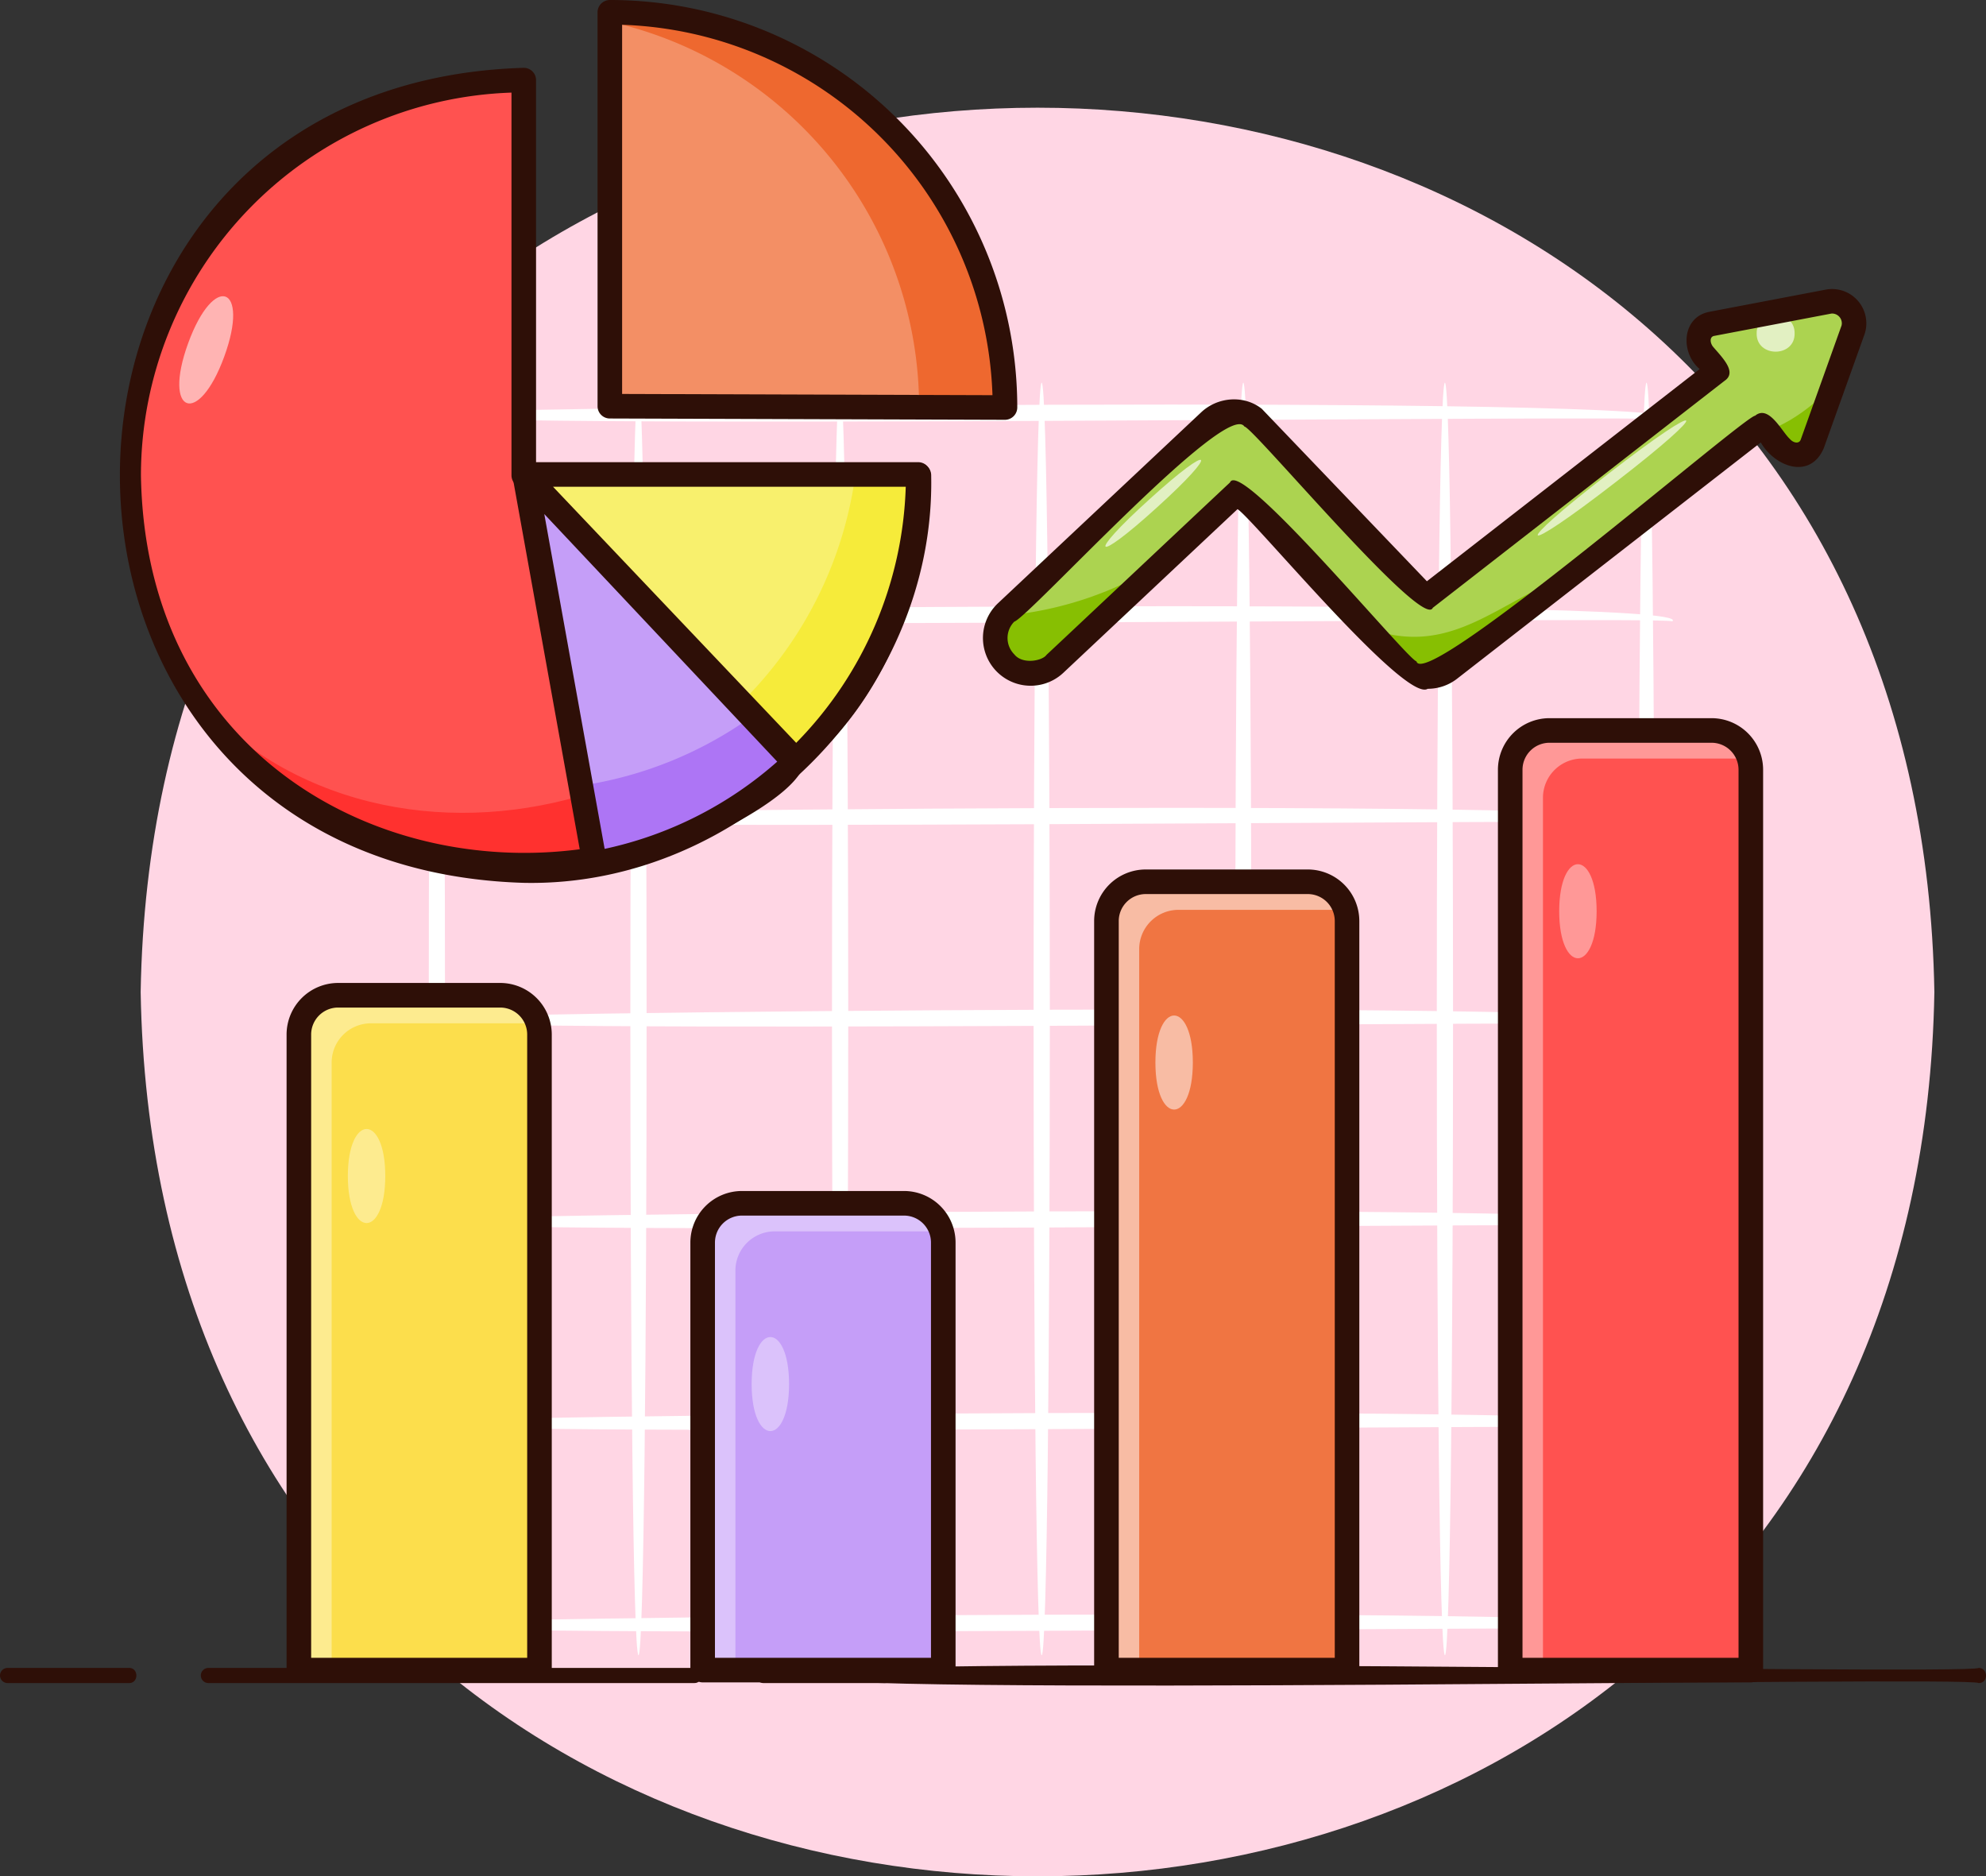 <svg xmlns="http://www.w3.org/2000/svg" width="627.238" height="592.468" viewBox="0 0 627.238 592.468">
  <rect x="0" y="0" width="627.238" height="592.468" fill="#333333" stroke="none"/>
  <g id="Objects_2" transform="translate(-922.967 -116.494)">
    <g id="Group_367" data-name="Group 367">
      <g id="Group_361" data-name="Group 361">
        <path id="Path_290" data-name="Path 290" d="M1533.9,429.733c-6.359,372.337-560.2,372.279-566.508-.012C973.754,57.4,1527.6,57.454,1533.9,429.733Z" fill="#ffd6e4"/>
      </g>
      <g id="Group_366" data-name="Group 366">
        <g id="Group_362" data-name="Group 362">
          <path id="Path_291" data-name="Path 291" d="M963.713,647.934H925.356a2.389,2.389,0,0,1,0-4.778h38.357C966.8,643.112,966.82,647.98,963.713,647.934Z" fill="#2e0f07"/>
        </g>
        <g id="Group_363" data-name="Group 363">
          <path id="Path_292" data-name="Path 292" d="M1202.42,647.934h-38.357a2.389,2.389,0,1,1,0-4.778h38.357C1205.5,643.112,1205.52,647.98,1202.42,647.934Z" fill="#2e0f07"/>
        </g>
        <g id="Group_364" data-name="Group 364">
          <path id="Path_293" data-name="Path 293" d="M1142.22,647.934H988.792a2.389,2.389,0,0,1,0-4.778h153.429C1145.28,643.112,1145.35,647.98,1142.22,647.934Z" fill="#2e0f07"/>
        </g>
        <g id="Group_365" data-name="Group 365">
          <path id="Path_294" data-name="Path 294" d="M1547.89,647.934c-2.516-2.361-373.117,4.537-372.686-2.383-.59-6.952,370.341-.018,372.691-2.4C1550.88,643.112,1551.07,647.98,1547.89,647.934Z" fill="#2e0f07"/>
        </g>
      </g>
    </g>
    <g id="Group_398" data-name="Group 398">
      <g id="Group_382" data-name="Group 382">
        <g id="Group_369" data-name="Group 369">
          <g id="Group_368" data-name="Group 368">
            <path id="Path_295" data-name="Path 295" d="M1442.99,639.178c-3.42-1.338-3.42-400.515-.008-401.872C1446.41,238.643,1446.41,637.82,1442.99,639.178Z" fill="#fff"/>
          </g>
        </g>
        <g id="Group_371" data-name="Group 371">
          <g id="Group_370" data-name="Group 370">
            <path id="Path_296" data-name="Path 296" d="M1379.32,639.178c-3.42-1.338-3.42-400.515-.008-401.872C1382.74,238.643,1382.74,637.82,1379.32,639.178Z" fill="#fff"/>
          </g>
        </g>
        <g id="Group_373" data-name="Group 373">
          <g id="Group_372" data-name="Group 372">
            <path id="Path_297" data-name="Path 297" d="M1315.65,639.178c-3.42-1.338-3.42-400.515-.008-401.872C1319.06,238.643,1319.06,637.82,1315.65,639.178Z" fill="#fff"/>
          </g>
        </g>
        <g id="Group_375" data-name="Group 375">
          <g id="Group_374" data-name="Group 374">
            <path id="Path_298" data-name="Path 298" d="M1251.97,639.178c-3.42-1.338-3.42-400.515-.008-401.872C1255.39,238.643,1255.39,637.82,1251.97,639.178Z" fill="#fff"/>
          </g>
        </g>
        <g id="Group_377" data-name="Group 377">
          <g id="Group_376" data-name="Group 376">
            <path id="Path_299" data-name="Path 299" d="M1188.3,639.178c-3.42-1.338-3.42-400.515-.008-401.872C1191.72,238.644,1191.72,637.82,1188.3,639.178Z" fill="#fff"/>
          </g>
        </g>
        <g id="Group_379" data-name="Group 379">
          <g id="Group_378" data-name="Group 378">
            <path id="Path_300" data-name="Path 300" d="M1124.62,639.178c-3.42-1.338-3.42-400.515-.008-401.872C1128.04,238.644,1128.04,637.82,1124.62,639.178Z" fill="#fff"/>
          </g>
        </g>
        <g id="Group_381" data-name="Group 381">
          <g id="Group_380" data-name="Group 380">
            <path id="Path_301" data-name="Path 301" d="M1060.95,639.178c-3.42-1.338-3.42-400.515-.008-401.872C1064.37,238.644,1064.37,637.82,1060.95,639.178Z" fill="#fff"/>
          </g>
        </g>
      </g>
      <g id="Group_397" data-name="Group 397">
        <g id="Group_384" data-name="Group 384">
          <g id="Group_383" data-name="Group 383">
            <path id="Path_302" data-name="Path 302" d="M1451.12,631.054c-1.953-1.791-400.344,3.43-400.078-1.787C1049.16,627.339,1461.77,622.812,1451.12,631.054Z" fill="#fff"/>
          </g>
        </g>
        <g id="Group_386" data-name="Group 386">
          <g id="Group_385" data-name="Group 385">
            <path id="Path_303" data-name="Path 303" d="M1451.12,567.38c-1.953-1.791-400.344,3.431-400.078-1.787C1049.16,563.665,1461.77,559.138,1451.12,567.38Z" fill="#fff"/>
          </g>
        </g>
        <g id="Group_388" data-name="Group 388">
          <g id="Group_387" data-name="Group 387">
            <path id="Path_304" data-name="Path 304" d="M1451.12,503.707c-1.953-1.791-400.344,3.43-400.078-1.787C1049.16,499.992,1461.77,495.465,1451.12,503.707Z" fill="#fff"/>
          </g>
        </g>
        <g id="Group_390" data-name="Group 390">
          <g id="Group_389" data-name="Group 389">
            <path id="Path_305" data-name="Path 305" d="M1451.12,440.033c-1.953-1.791-400.344,3.431-400.078-1.787C1049.16,436.318,1461.77,431.791,1451.12,440.033Z" fill="#fff"/>
          </g>
        </g>
        <g id="Group_392" data-name="Group 392">
          <g id="Group_391" data-name="Group 391">
            <path id="Path_306" data-name="Path 306" d="M1451.12,376.36c-1.953-1.791-400.344,3.431-400.078-1.787C1049.16,372.645,1461.77,368.118,1451.12,376.36Z" fill="#fff"/>
          </g>
        </g>
        <g id="Group_394" data-name="Group 394">
          <g id="Group_393" data-name="Group 393">
            <path id="Path_307" data-name="Path 307" d="M1451.12,312.686c-1.953-1.791-400.344,3.431-400.078-1.787C1049.16,308.971,1461.77,304.444,1451.12,312.686Z" fill="#fff"/>
          </g>
        </g>
        <g id="Group_396" data-name="Group 396">
          <g id="Group_395" data-name="Group 395">
            <path id="Path_308" data-name="Path 308" d="M1451.12,249.013c-1.953-1.791-400.344,3.431-400.078-1.787C1049.16,245.3,1461.77,240.77,1451.12,249.013Z" fill="#fff"/>
          </g>
        </g>
      </g>
    </g>
    <g id="Group_419" data-name="Group 419">
      <g id="Group_403" data-name="Group 403">
        <g id="Group_399" data-name="Group 399">
          <path id="Path_309" data-name="Path 309" d="M1220.88,643.838h-75.99V508.844a12.4,12.4,0,0,1,12.4-12.4h51.19a12.4,12.4,0,0,1,12.4,12.4Z" fill="#c59ef8"/>
        </g>
        <g id="Group_400" data-name="Group 400">
          <path id="Path_310" data-name="Path 310" d="M1172.18,553.527c-.019,19.8-11.8,19.8-11.821,0C1160.38,533.722,1172.16,533.723,1172.18,553.527Z" fill="#dbc2fb"/>
        </g>
        <g id="Group_401" data-name="Group 401">
          <path id="Path_311" data-name="Path 311" d="M1155.23,517.709a12.4,12.4,0,0,1,12.4-12.4h51.19a12.475,12.475,0,0,1,1.567.11,12.4,12.4,0,0,0-11.91-8.975h-51.19a12.4,12.4,0,0,0-12.4,12.4v135h10.344V517.709Z" fill="#dbc2fb"/>
        </g>
        <g id="Group_402" data-name="Group 402">
          <path id="Path_312" data-name="Path 312" d="M1220.88,647.72h-75.99a3.882,3.882,0,0,1-3.882-3.882V508.844a16.3,16.3,0,0,1,16.282-16.282h51.19a16.3,16.3,0,0,1,16.282,16.282V643.839A3.886,3.886,0,0,1,1220.88,647.72Zm-72.11-7.763H1217V508.844a8.528,8.528,0,0,0-8.519-8.518h-51.19a8.528,8.528,0,0,0-8.519,8.518V639.957Z" fill="#2e0f07"/>
        </g>
      </g>
      <g id="Group_408" data-name="Group 408">
        <g id="Group_404" data-name="Group 404">
          <path id="Path_313" data-name="Path 313" d="M1348.4,643.838h-75.99V407.321a12.4,12.4,0,0,1,12.4-12.4H1336a12.4,12.4,0,0,1,12.4,12.4Z" fill="#f07542"/>
        </g>
        <g id="Group_405" data-name="Group 405">
          <path id="Path_314" data-name="Path 314" d="M1299.7,452c-.019,19.8-11.8,19.8-11.821,0C1287.9,432.2,1299.69,432.2,1299.7,452Z" fill="#f8bca4"/>
        </g>
        <g id="Group_406" data-name="Group 406">
          <path id="Path_315" data-name="Path 315" d="M1282.76,416.186a12.4,12.4,0,0,1,12.4-12.4h51.19a12.475,12.475,0,0,1,1.567.11,12.4,12.4,0,0,0-11.91-8.975h-51.19a12.4,12.4,0,0,0-12.4,12.4V643.839h10.344V416.186Z" fill="#f8bca4"/>
        </g>
        <g id="Group_407" data-name="Group 407">
          <path id="Path_316" data-name="Path 316" d="M1348.4,647.72h-75.99a3.882,3.882,0,0,1-3.882-3.882V407.321a16.3,16.3,0,0,1,16.282-16.282H1336a16.3,16.3,0,0,1,16.282,16.282V643.839A3.873,3.873,0,0,1,1348.4,647.72Zm-72.1-7.763h68.226V407.321a8.528,8.528,0,0,0-8.518-8.519h-51.19a8.528,8.528,0,0,0-8.518,8.519V639.957Z" fill="#2e0f07"/>
        </g>
      </g>
      <g id="Group_413" data-name="Group 413">
        <g id="Group_409" data-name="Group 409">
          <path id="Path_317" data-name="Path 317" d="M1093.35,643.838h-75.99V443.152a12.4,12.4,0,0,1,12.4-12.4h51.19a12.4,12.4,0,0,1,12.4,12.4Z" fill="#fcde4c"/>
        </g>
        <g id="Group_410" data-name="Group 410">
          <path id="Path_318" data-name="Path 318" d="M1044.65,487.836c-.019,19.8-11.8,19.8-11.821,0C1032.85,468.031,1044.64,468.031,1044.65,487.836Z" fill="#fdeb8f"/>
        </g>
        <g id="Group_411" data-name="Group 411">
          <path id="Path_319" data-name="Path 319" d="M1027.71,452.018a12.4,12.4,0,0,1,12.4-12.4h51.19a12.475,12.475,0,0,1,1.567.11,12.4,12.4,0,0,0-11.91-8.975h-51.19a12.4,12.4,0,0,0-12.4,12.4V643.839h10.343Z" fill="#fdeb8f"/>
        </g>
        <g id="Group_412" data-name="Group 412">
          <path id="Path_320" data-name="Path 320" d="M1093.35,647.72h-75.99a3.882,3.882,0,0,1-3.882-3.882V443.152a16.3,16.3,0,0,1,16.282-16.282h51.19a16.3,16.3,0,0,1,16.282,16.282V643.838A3.879,3.879,0,0,1,1093.35,647.72Zm-72.11-7.763h68.227v-196.8a8.529,8.529,0,0,0-8.519-8.519h-51.19a8.528,8.528,0,0,0-8.519,8.519v196.8Z" fill="#2e0f07"/>
        </g>
      </g>
      <g id="Group_418" data-name="Group 418">
        <g id="Group_414" data-name="Group 414">
          <path id="Path_321" data-name="Path 321" d="M1475.93,643.838h-75.99V359.545a12.4,12.4,0,0,1,12.4-12.4h51.19a12.4,12.4,0,0,1,12.4,12.4Z" fill="#ff5250"/>
        </g>
        <g id="Group_415" data-name="Group 415">
          <path id="Path_322" data-name="Path 322" d="M1427.23,404.228c-.019,19.8-11.8,19.8-11.821,0C1415.43,384.424,1427.21,384.424,1427.23,404.228Z" fill="#ff9897"/>
        </g>
        <g id="Group_416" data-name="Group 416">
          <path id="Path_323" data-name="Path 323" d="M1410.28,368.411a12.4,12.4,0,0,1,12.4-12.4h51.19a12.475,12.475,0,0,1,1.567.11,12.4,12.4,0,0,0-11.91-8.975h-51.19a12.4,12.4,0,0,0-12.4,12.4V643.839h10.343Z" fill="#ff9897"/>
        </g>
        <g id="Group_417" data-name="Group 417">
          <path id="Path_324" data-name="Path 324" d="M1475.93,647.72h-75.991a3.882,3.882,0,0,1-3.882-3.882V359.545a16.3,16.3,0,0,1,16.282-16.282h51.19a16.3,16.3,0,0,1,16.282,16.282V643.838A3.884,3.884,0,0,1,1475.93,647.72Zm-72.11-7.763h68.227V359.545a8.528,8.528,0,0,0-8.519-8.518h-51.19a8.528,8.528,0,0,0-8.519,8.518V639.957Z" fill="#2e0f07"/>
        </g>
      </g>
    </g>
    <g id="Group_438" data-name="Group 438">
      <g id="Group_425" data-name="Group 425">
        <g id="Group_420" data-name="Group 420">
          <path id="Path_325" data-name="Path 325" d="M1088.39,141.792A124.794,124.794,0,0,0,963.6,266.586c2.795,164.052,246.819,164,249.588,0H1088.39Z" fill="#ff5250"/>
        </g>
        <g id="Group_421" data-name="Group 421">
          <path id="Path_326" data-name="Path 326" d="M993.81,229.04c-8.148,22.389-19.573,18.23-11.424-4.158S1001.96,206.652,993.81,229.04Z" fill="#ffb4b3"/>
        </g>
        <g id="Group_423" data-name="Group 423">
          <g id="Group_422" data-name="Group 422">
            <path id="Path_327" data-name="Path 327" d="M1196.02,266.586c-9.865,96.509-139.659,142.243-208.182,73.914,64.995,95.731,229.569,44.049,225.345-73.914Z" fill="#ff312f"/>
          </g>
        </g>
        <g id="Group_424" data-name="Group 424">
          <path id="Path_328" data-name="Path 328" d="M1088.39,395.262c-170.133-5.148-170.018-252.261,0-257.352a3.881,3.881,0,0,1,3.879,3.882V262.7h120.912a3.882,3.882,0,0,1,3.882,3.882C1218.5,335.751,1157.55,396.693,1088.39,395.262Zm-3.88-249.526A121.058,121.058,0,0,0,967.479,266.587c2.519,156.6,234.4,159.956,241.763,3.882H1088.39a3.882,3.882,0,0,1-3.882-3.882V145.736Z" fill="#2e0f07"/>
        </g>
      </g>
      <g id="Group_429" data-name="Group 429">
        <g id="Group_426" data-name="Group 426">
          <path id="Path_329" data-name="Path 329" d="M1240.37,245.17a124.794,124.794,0,0,0-124.794-124.794V244.758Z" fill="#f38f65"/>
        </g>
        <g id="Group_427" data-name="Group 427">
          <path id="Path_330" data-name="Path 330" d="M1213.25,245.08l27.121.09a124.794,124.794,0,0,0-124.794-124.794v2.964A124.84,124.84,0,0,1,1213.25,245.08Z" fill="#ee682f"/>
        </g>
        <g id="Group_428" data-name="Group 428">
          <path id="Path_331" data-name="Path 331" d="M1240.37,249.051c0,.007-124.8-.417-124.807-.412a3.882,3.882,0,0,1-3.869-3.882V120.376a3.882,3.882,0,0,1,3.882-3.882A128.675,128.675,0,0,1,1244.252,245.17,3.91,3.91,0,0,1,1240.37,249.051Zm-120.92-8.162,116.969.386A121.064,121.064,0,0,0,1119.45,124.319Z" fill="#2e0f07"/>
        </g>
      </g>
      <g id="Group_433" data-name="Group 433">
        <g id="Group_430" data-name="Group 430">
          <path id="Path_332" data-name="Path 332" d="M1088.58,266.313h124.382a124.439,124.439,0,0,1-38.636,90.28Z" fill="#f8f06d"/>
        </g>
        <g id="Group_431" data-name="Group 431">
          <path id="Path_333" data-name="Path 333" d="M1193.13,266.313a124.447,124.447,0,0,1-36.1,72.07l17.3,18.21a124.438,124.438,0,0,0,38.636-90.28Z" fill="#f6eb3a"/>
        </g>
        <g id="Group_432" data-name="Group 432">
          <path id="Path_334" data-name="Path 334" d="M1174.33,360.475a3.882,3.882,0,0,1-2.815-1.209l-85.746-90.28a3.909,3.909,0,0,1,2.815-6.555h124.382a3.882,3.882,0,0,1,3.882,3.882C1216.51,301.111,1202.38,339.33,1174.33,360.475Zm-76.7-90.28,76.8,80.859a120.615,120.615,0,0,0,34.6-80.859Z" fill="#2e0f07"/>
        </g>
      </g>
      <g id="Group_437" data-name="Group 437">
        <g id="Group_434" data-name="Group 434">
          <path id="Path_335" data-name="Path 335" d="M1088.72,266.619l85.241,90.581a124.214,124.214,0,0,1-65.378,32.289Z" fill="#c59ef8"/>
        </g>
        <g id="Group_435" data-name="Group 435">
          <path id="Path_336" data-name="Path 336" d="M1112.19,388.85a124.208,124.208,0,0,0,61.78-31.65l-13.593-14.444a124.059,124.059,0,0,1-53.858,21.806Z" fill="#ad75f5"/>
        </g>
        <g id="Group_436" data-name="Group 436">
          <path id="Path_337" data-name="Path 337" d="M1110.81,392.989a3.9,3.9,0,0,1-3.82-3.193L1084.9,267.308a3.881,3.881,0,0,1,6.646-3.349l85.241,90.581C1182.02,368.116,1123.23,393.135,1110.81,392.989Zm-15.94-114.178,19.063,105.723a120.383,120.383,0,0,0,54.505-27.545Z" fill="#2e0f07"/>
        </g>
      </g>
    </g>
    <g id="Group_447" data-name="Group 447">
      <g id="Group_439" data-name="Group 439">
        <path id="Path_338" data-name="Path 338" d="M1500.69,211.686l-37.12,7.072c-8.421,2.758-2.316,10.709,1.744,14.872l-92.077,71.616-54.588-57a11.19,11.19,0,0,0-13.675,1.28l-64.159,60.27a11.189,11.189,0,1,0,15.322,16.31l57.819-54.315c83.807,84.934,34.1,72.793,165.687-20.956,3.6,4.614,10.91,14.762,15.672,5.844l12.926-36.122C1509.88,216,1505.44,210.783,1500.69,211.686Z" fill="#acd350"/>
      </g>
      <g id="Group_440" data-name="Group 440">
        <path id="Path_339" data-name="Path 339" d="M1489.76,221.77c.114,7.689-12.1,7.689-11.988,0C1477.66,214.081,1489.88,214.081,1489.76,221.77Z" fill="#e2f0c2"/>
      </g>
      <g id="Group_441" data-name="Group 441">
        <path id="Path_340" data-name="Path 340" d="M1288.38,276.713c-20.057,18.254-22.479,15.59-2.35-2.59C1306.08,255.868,1308.5,258.533,1288.38,276.713Z" fill="#e2f0c2"/>
      </g>
      <g id="Group_442" data-name="Group 442">
        <path id="Path_341" data-name="Path 341" d="M1433.15,268.8c-31.2,24.178-33.41,21.324-2.141-2.766C1462.21,241.852,1464.42,244.705,1433.15,268.8Z" fill="#e2f0c2"/>
      </g>
      <g id="Group_443" data-name="Group 443">
        <path id="Path_342" data-name="Path 342" d="M1239.76,310.946c-5.975,6.832-.3,18.559,8.726,18.194,6.521,2.018,37.019-32.108,41.922-35.221A113.064,113.064,0,0,1,1239.76,310.946Z" fill="#87bf02"/>
      </g>
      <g id="Group_444" data-name="Group 444">
        <path id="Path_343" data-name="Path 343" d="M1488.4,249.1a73.308,73.308,0,0,1-7.181,3.615l3.98,4.779q1.239-1.2,2.455-2.427-1.215,1.231-2.455,2.427c3.094,3.786,8.638,3.353,10.125-.816l6.807-19.023A58.631,58.631,0,0,1,1488.4,249.1Z" fill="#87bf02"/>
      </g>
      <g id="Group_445" data-name="Group 445">
        <path id="Path_344" data-name="Path 344" d="M1354.93,314.783l12.938,13.577a11.189,11.189,0,0,0,12.883-.6l38.328-29.811C1396.34,305.982,1381.4,324.6,1354.93,314.783Z" fill="#87bf02"/>
      </g>
      <g id="Group_446" data-name="Group 446">
        <path id="Path_345" data-name="Path 345" d="M1373.88,333.988c-7.213,4.563-55.1-53.639-60.067-56.728l-55.01,51.676a15.071,15.071,0,1,1-20.638-21.969l64.159-60.271c5.176-4.885,13.484-5.581,19.136-1.136l52.166,54.472,86.144-67c-6.163-5.21-5.7-16.42,3.081-18.085l37.119-7.072a10.837,10.837,0,0,1,11.934,13.994l-12.927,36.122c-4.27,10.041-15.4,5.969-19.907-1.783l-95.933,74.615A15.081,15.081,0,0,1,1373.88,333.988Zm-3.56-8.686c2.5,10.007,103.87-77.7,106.949-77.528,4.343-3.646,8.486,5.07,10.952,7.286,1.122,1.333,2.913,1.636,3.446.312l12.927-36.122a3.082,3.082,0,0,0-3.171-3.751c-.019,0-37.182,7.088-37.168,7.082-1.459.364-1.154,2.337-.226,3.433,3.052,3.56,7.559,8,3.646,10.7-2.026,1.547-91.967,71.557-92.189,71.7-3.056,7.334-56.948-57.246-59.487-57.222-5.564-8.7-68.106,60.192-72.7,61.6a7.323,7.323,0,0,0,.019,10.329c2.591,3.265,8.865,2.067,10.183.138,1.377-1.243,57.7-54.248,57.934-54.416C1314.63,260.79,1367.82,325.191,1370.32,325.3Zm130.37-113.616h0Z" fill="#2e0f07"/>
      </g>
    </g>
  </g>
</svg>
